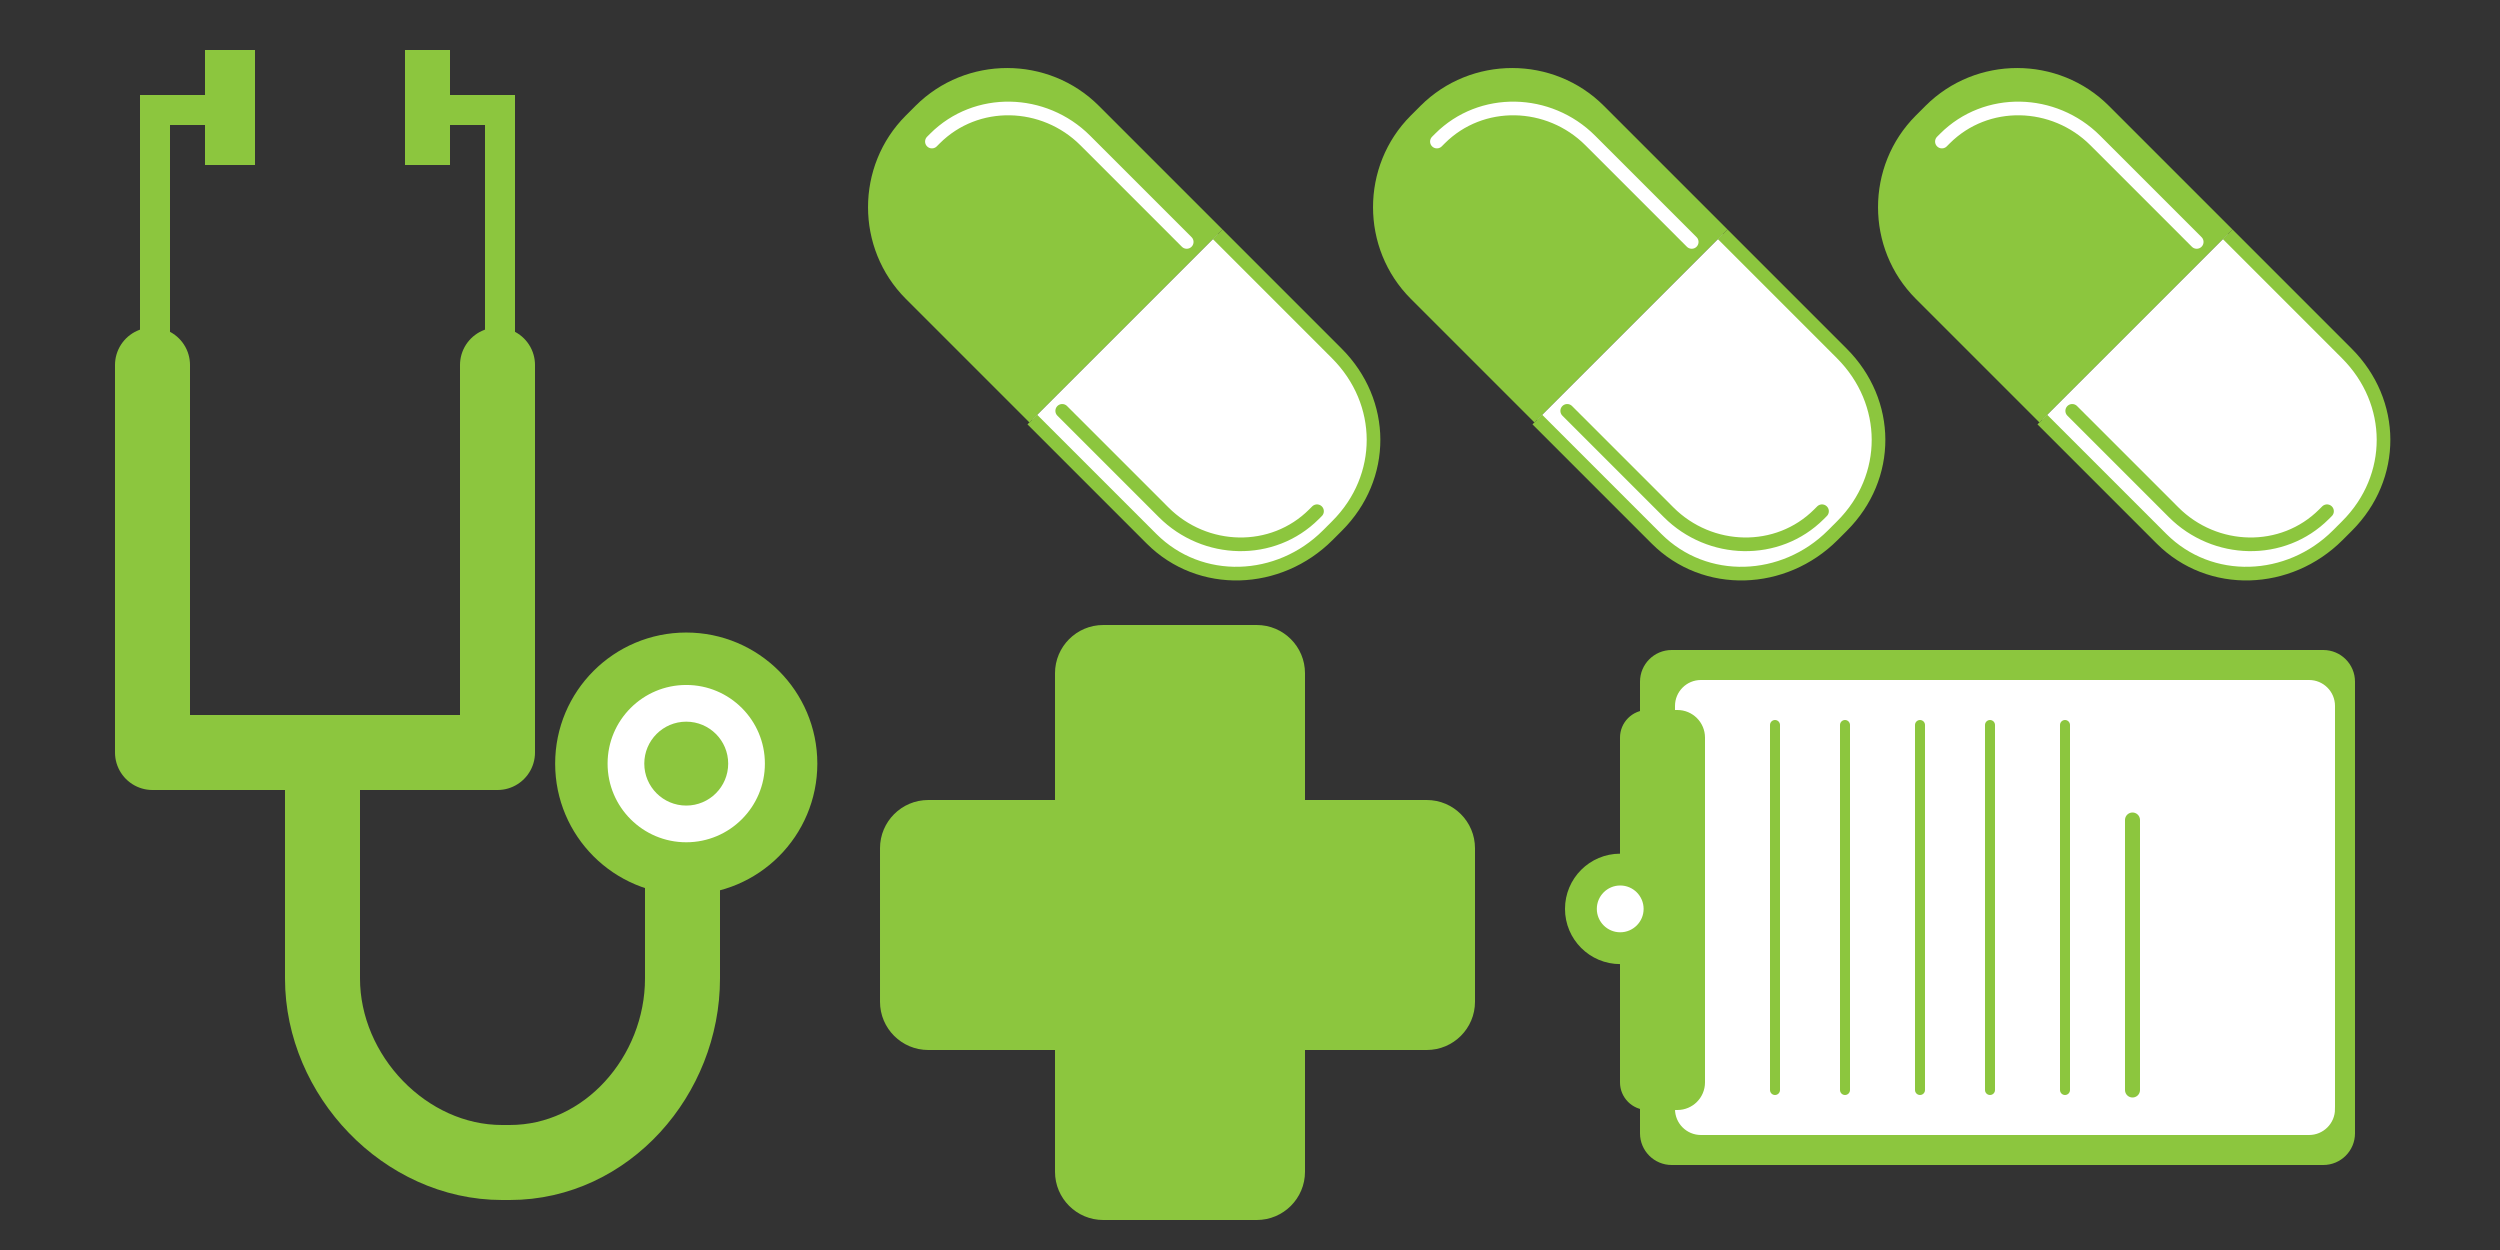 <?xml version="1.0" encoding="utf-8"?>
<!-- Generator: Adobe Illustrator 17.0.0, SVG Export Plug-In . SVG Version: 6.00 Build 0)  -->
<!DOCTYPE svg PUBLIC "-//W3C//DTD SVG 1.1//EN" "http://www.w3.org/Graphics/SVG/1.1/DTD/svg11.dtd">
<svg version="1.1" id="Layer_1" xmlns="http://www.w3.org/2000/svg" xmlns:xlink="http://www.w3.org/1999/xlink" x="0px" y="0px"
	 width="500px" height="250px" viewBox="0 0 500 250" enable-background="new 0 0 500 250" xml:space="preserve">
<rect x="0" y="0" width="500" height="250" fill="#333333" stroke="none"/>
<path fill="#FFFFFF" stroke="#8CC63E" stroke-width="2.73" stroke-miterlimit="10" d="M243.521,46.844l23.829,23.829
	c9.765,9.765,9.829,24.746,0.065,34.511l-1.121,1.121l-0.747,0.748c-9.765,9.765-25.494,10.448-35.259,0.683l-23.829-23.829"/>
<path fill="#8CC63E" d="M205.879,84.486L181.17,59.777c-10.086-10.086-10.086-26.591,0-36.677l1.158-1.158l0.772-0.772
	c10.086-10.086,26.591-10.086,36.677,0l24.709,24.709"/>
<path fill="none" stroke="#FFFFFF" stroke-width="2.73" stroke-linecap="round" stroke-linejoin="round" stroke-miterlimit="10" d="
	M186.382,28.312l0.598-0.598c8.281-8.281,21.796-7.894,30.077,0.387l20.286,20.286"/>
<path fill="none" stroke="#8CC63E" stroke-width="2.73" stroke-linecap="round" stroke-linejoin="round" stroke-miterlimit="10" d="
	M263.403,102.245l-0.598,0.598c-8.281,8.281-21.796,7.894-30.077-0.387l-20.286-20.286"/>
<path fill="#FFFFFF" stroke="#8CC63E" stroke-width="2.73" stroke-miterlimit="10" d="M344.521,46.844l23.829,23.829
	c9.765,9.765,9.829,24.746,0.065,34.511l-1.121,1.121l-0.747,0.748c-9.765,9.765-25.494,10.448-35.259,0.683l-23.829-23.829"/>
<path fill="#8CC63E" d="M306.879,84.486L282.17,59.777c-10.086-10.086-10.086-26.591,0-36.677l1.158-1.158l0.772-0.772
	c10.086-10.086,26.591-10.086,36.677,0l24.709,24.709"/>
<path fill="none" stroke="#FFFFFF" stroke-width="2.73" stroke-linecap="round" stroke-linejoin="round" stroke-miterlimit="10" d="
	M287.382,28.312l0.598-0.598c8.281-8.281,21.796-7.894,30.077,0.387l20.286,20.286"/>
<path fill="none" stroke="#8CC63E" stroke-width="2.73" stroke-linecap="round" stroke-linejoin="round" stroke-miterlimit="10" d="
	M364.403,102.245l-0.598,0.598c-8.281,8.281-21.796,7.894-30.077-0.387l-20.286-20.286"/>
<path fill="#FFFFFF" stroke="#8CC63E" stroke-width="2.73" stroke-miterlimit="10" d="M445.521,46.844l23.829,23.829
	c9.765,9.765,9.829,24.746,0.065,34.511l-1.121,1.121l-0.747,0.748c-9.765,9.765-25.494,10.448-35.259,0.683l-23.829-23.829"/>
<path fill="#8CC63E" d="M407.879,84.486L383.17,59.777c-10.086-10.086-10.086-26.591,0-36.677l1.158-1.158l0.772-0.772
	c10.086-10.086,26.591-10.086,36.677,0l24.709,24.709"/>
<path fill="none" stroke="#FFFFFF" stroke-width="2.73" stroke-linecap="round" stroke-linejoin="round" stroke-miterlimit="10" d="
	M388.382,28.312l0.598-0.598c8.281-8.281,21.796-7.894,30.077,0.387l20.286,20.286"/>
<path fill="none" stroke="#8CC63E" stroke-width="2.73" stroke-linecap="round" stroke-linejoin="round" stroke-miterlimit="10" d="
	M465.403,102.245l-0.598,0.598c-8.281,8.281-21.796,7.894-30.077-0.387l-20.286-20.286"/>
<polyline fill="none" stroke="#8CC63E" stroke-width="15" stroke-linecap="round" stroke-linejoin="round" stroke-miterlimit="10" points="
	30.5,73 30.5,150.5 99.5,150.5 99.5,73 "/>
<path fill="none" stroke="#8CC63E" stroke-width="15" stroke-linecap="round" stroke-linejoin="round" stroke-miterlimit="10" d="
	M136.5,158c0,0,0,24.918,0,34.625v3.07c0,19.414-15.135,36.805-34.549,36.805h-1.535c-19.414,0-35.916-17.392-35.916-36.805v-3.07
	c0-9.707,0-34.625,0-34.625"/>
<circle fill="#FFFFFF" stroke="#8CC63E" stroke-width="10.487" stroke-linecap="round" stroke-linejoin="round" stroke-miterlimit="10" cx="137.248" cy="152.724" r="20.974"/>
<circle fill="#8CC63E" cx="137.248" cy="152.724" r="8.39"/>
<polyline fill="none" stroke="#8CC63E" stroke-width="6" stroke-miterlimit="10" points="31,70 31,22 41,22 "/>
<polyline fill="none" stroke="#8CC63E" stroke-width="6" stroke-miterlimit="10" points="100,70 100,22 90,22 "/>
<rect x="81" y="10" fill="#8CC63E" width="9" height="23"/>
<rect x="41" y="10" fill="#8CC63E" width="10" height="23"/>
<path fill="#8CC63E" d="M471,226.66c0,3.502-2.839,6.34-6.34,6.34H334.34c-3.502,0-6.34-2.839-6.34-6.34v-90.32
	c0-3.502,2.839-6.34,6.34-6.34h130.32c3.502,0,6.34,2.839,6.34,6.34V226.66z"/>
<path fill="#FFFFFF" stroke="#8CC63E" stroke-miterlimit="10" d="M467.5,221.813c0,3.141-2.546,5.687-5.687,5.687H340.187
	c-3.141,0-5.687-2.546-5.687-5.687v-80.627c0-3.141,2.546-5.687,5.687-5.687h121.627c3.141,0,5.687,2.546,5.687,5.687V221.813z"/>
<path fill="#8CC63E" d="M341,216.478c0,3.05-2.472,5.522-5.522,5.522h-5.956c-3.05,0-5.522-2.472-5.522-5.522v-68.956
	c0-3.05,2.472-5.522,5.522-5.522h5.956c3.05,0,5.522,2.472,5.522,5.522V216.478z"/>
<circle fill="#8CC63E" cx="324.044" cy="181.778" r="11.044"/>
<circle fill="#FFFFFF" stroke="#8CC63E" stroke-width="0.46" stroke-miterlimit="10" cx="324.044" cy="181.778" r="4.909"/>
<g>
	
		<line fill="none" stroke="#8CC63E" stroke-width="2" stroke-linecap="round" stroke-miterlimit="10" x1="355" y1="218" x2="355" y2="145"/>
	
		<line fill="none" stroke="#8CC63E" stroke-width="2" stroke-linecap="round" stroke-miterlimit="10" x1="369" y1="218" x2="369" y2="145"/>
	
		<line fill="none" stroke="#8CC63E" stroke-width="2" stroke-linecap="round" stroke-miterlimit="10" x1="384" y1="218" x2="384" y2="145"/>
	
		<line fill="none" stroke="#8CC63E" stroke-width="2" stroke-linecap="round" stroke-miterlimit="10" x1="398" y1="218" x2="398" y2="145"/>
	
		<line fill="none" stroke="#8CC63E" stroke-width="2" stroke-linecap="round" stroke-miterlimit="10" x1="413" y1="218" x2="413" y2="145"/>
</g>
<line fill="none" stroke="#8CC63E" stroke-width="3" stroke-linecap="round" stroke-miterlimit="10" x1="426.5" y1="218" x2="426.5" y2="164"/>
<path fill="#8CC63E" d="M261,234.349c0,5.33-4.321,9.651-9.651,9.651h-30.698c-5.33,0-9.651-4.321-9.651-9.651v-99.698
	c0-5.33,4.321-9.651,9.651-9.651h30.698c5.33,0,9.651,4.321,9.651,9.651V234.349z"/>
<path fill="#8CC63E" d="M295,200.349c0,5.33-4.321,9.651-9.651,9.651h-99.698c-5.33,0-9.651-4.321-9.651-9.651v-30.698
	c0-5.33,4.321-9.651,9.651-9.651h99.698c5.33,0,9.651,4.321,9.651,9.651V200.349z"/>
</svg>
